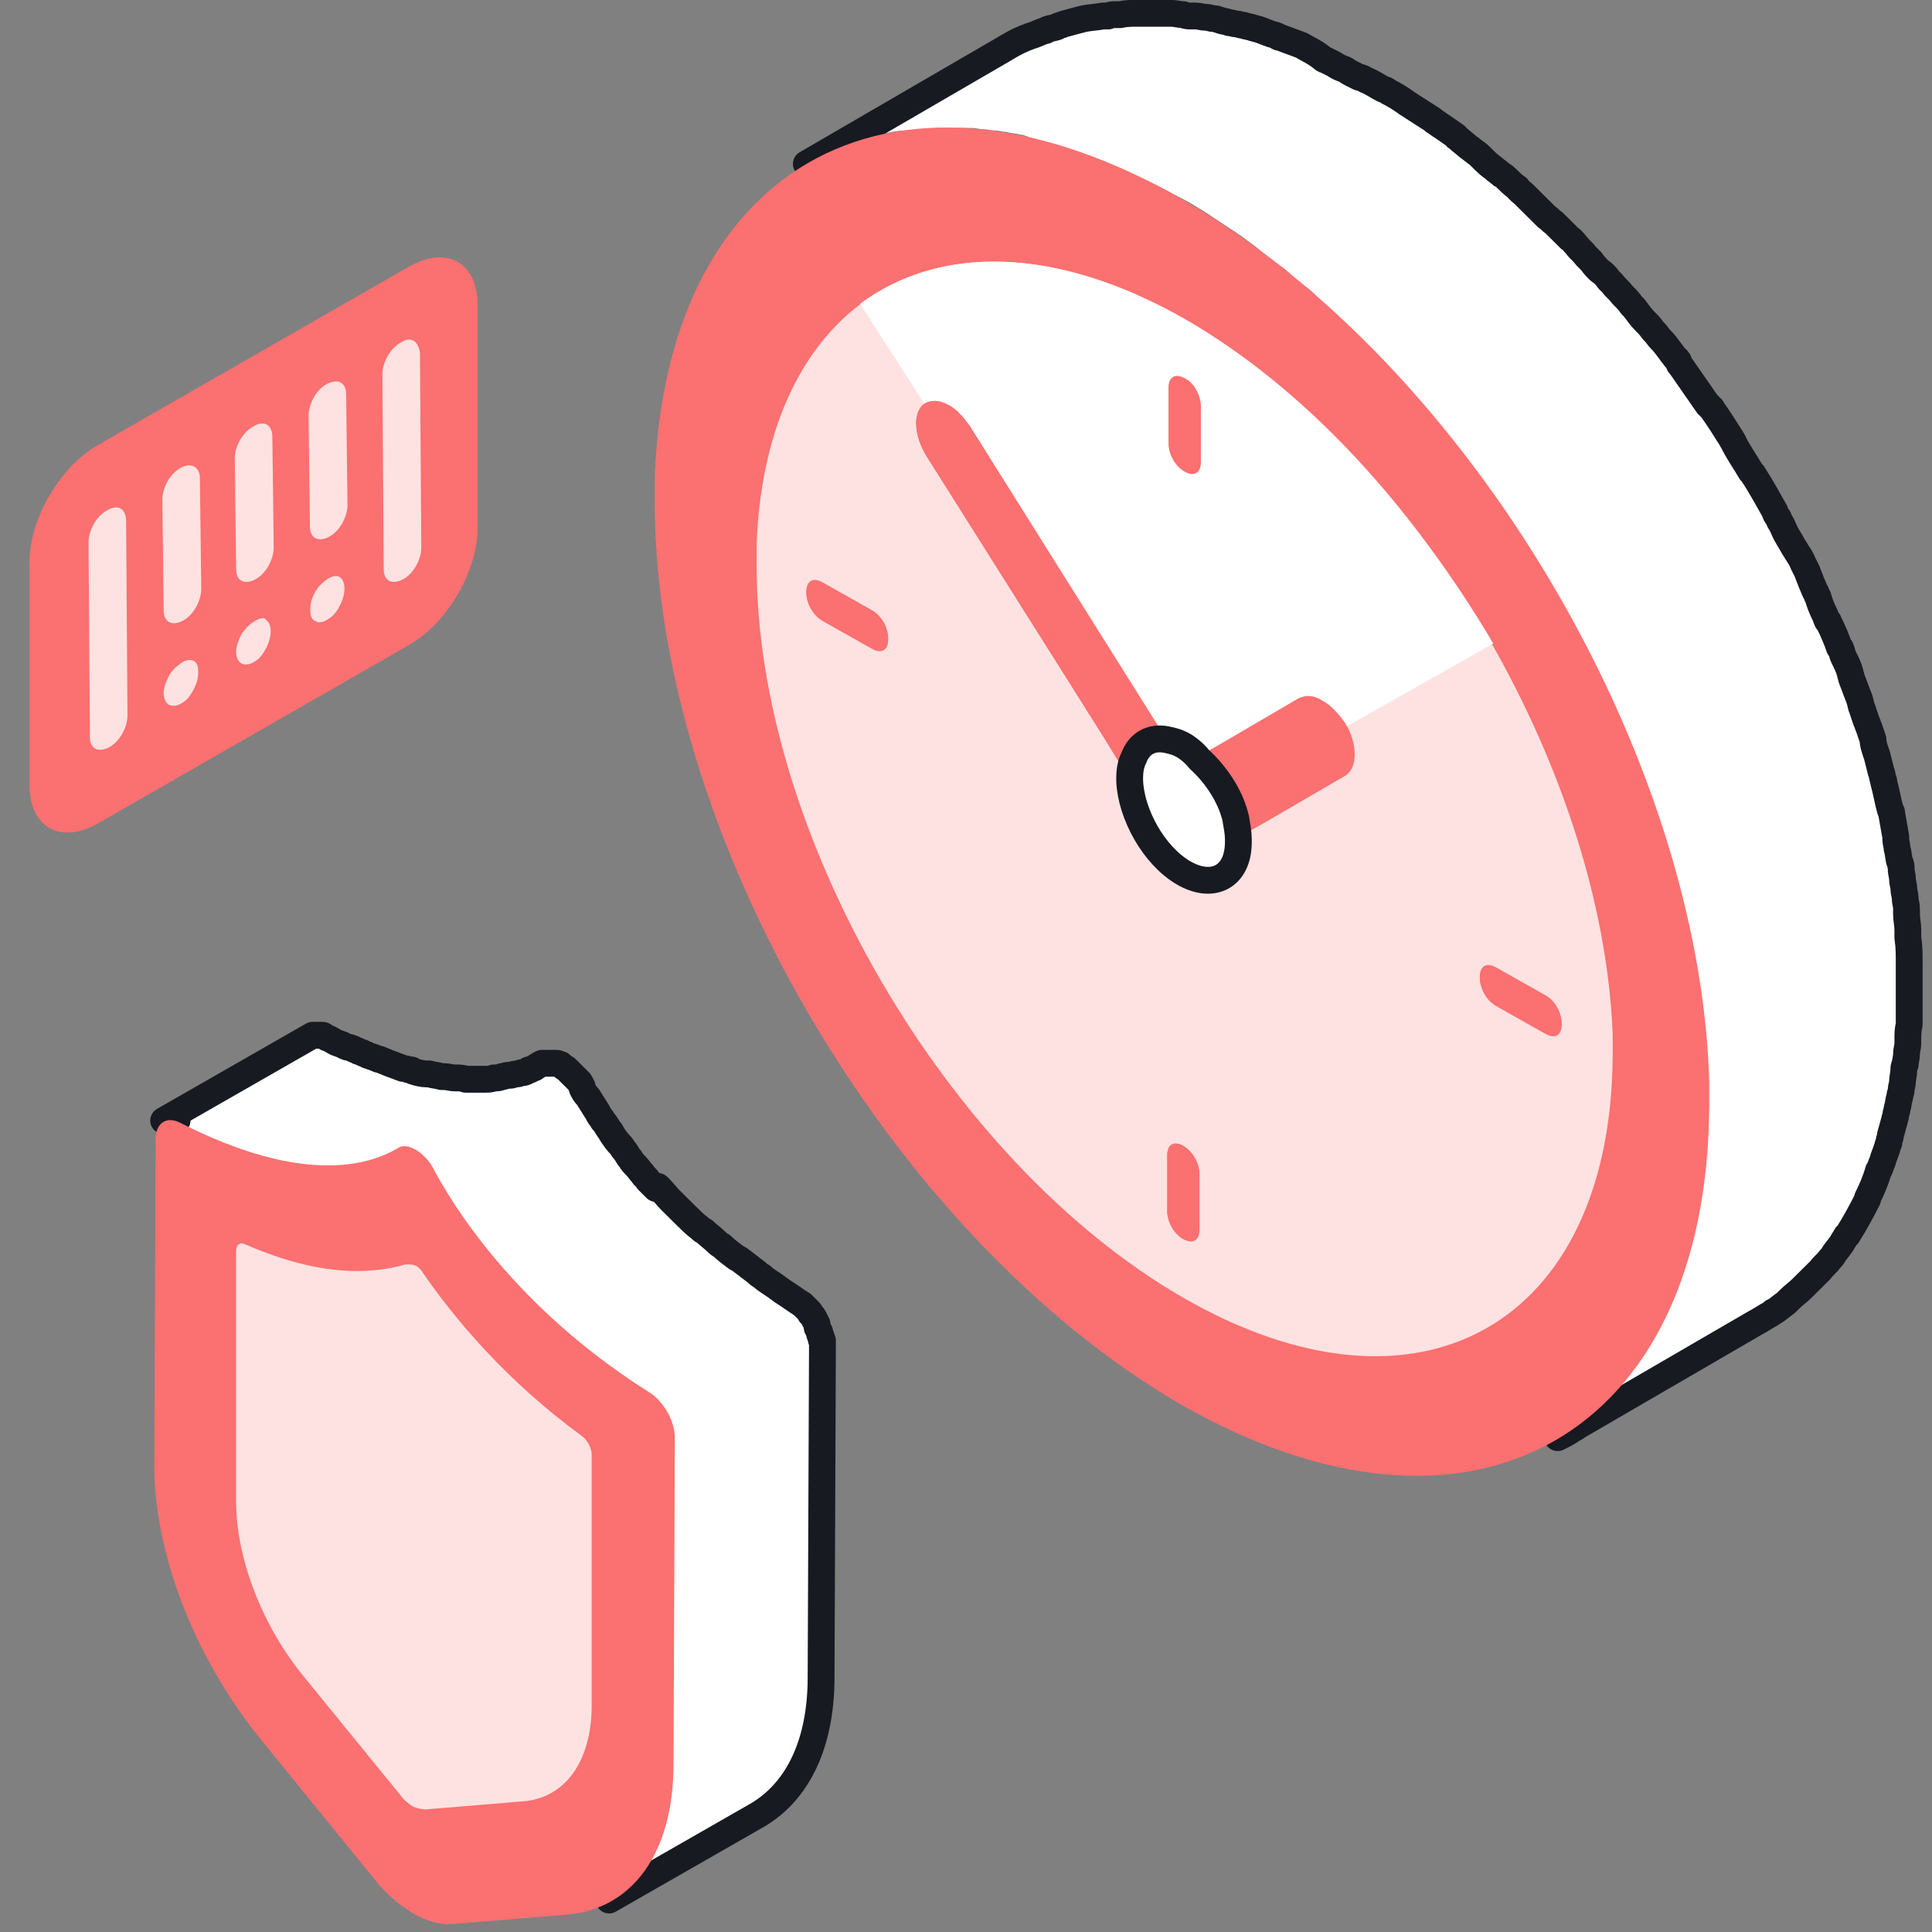 <svg width="144" height="144" viewBox="0 0 144 144" fill="none" xmlns="http://www.w3.org/2000/svg">
<rect x="0" y="0" width="144" height="144" fill="#808080" stroke="none"/>
<g clip-path="url(#clip0)">
<path d="M142.1 72.099C142.1 72 142.1 71.901 142.1 71.801C142.1 71.206 142.1 70.61 142 70.014V69.915C142 69.716 142 69.617 142 69.418C142 69.021 141.9 68.624 141.9 68.226C141.9 68.127 141.9 67.928 141.9 67.829C141.9 67.531 141.8 67.332 141.8 67.034C141.8 66.836 141.7 66.538 141.7 66.339C141.7 66.141 141.6 65.843 141.6 65.644C141.6 65.346 141.5 65.148 141.5 64.85C141.5 64.651 141.5 64.552 141.4 64.353C141.3 64.055 141.3 63.658 141.2 63.36C141.2 63.161 141.1 62.864 141.1 62.665C141.1 62.566 141.1 62.466 141.1 62.466C141 61.87 140.9 61.374 140.8 60.778C140.8 60.679 140.8 60.579 140.7 60.48C140.5 59.785 140.4 59.09 140.2 58.395V58.295C140.1 58.097 140.1 57.799 140 57.6C139.9 57.203 139.8 56.806 139.7 56.408C139.7 56.309 139.6 56.21 139.6 56.11C139.5 55.812 139.4 55.514 139.4 55.217C139.3 54.919 139.2 54.621 139.1 54.323C139 54.124 139 54.025 138.9 53.826C138.8 53.528 138.7 53.23 138.6 52.932C138.5 52.734 138.5 52.535 138.4 52.237C138.3 51.939 138.2 51.741 138.1 51.443C138 51.145 137.9 50.946 137.8 50.648C137.8 50.549 137.7 50.35 137.7 50.251C137.6 49.854 137.4 49.457 137.2 49.059C137.1 48.861 137.1 48.662 137 48.464C137 48.464 137 48.364 136.9 48.364C136.7 47.768 136.4 47.073 136.1 46.477C136.1 46.477 136.1 46.378 136 46.378C135.9 46.179 135.9 46.08 135.8 45.881C135.6 45.484 135.4 44.988 135.3 44.59C135.2 44.491 135.2 44.292 135.1 44.193C135 43.995 134.9 43.697 134.8 43.498C134.7 43.2 134.6 43.001 134.5 42.703C134.4 42.505 134.3 42.306 134.2 42.108C134.1 41.81 133.9 41.512 133.7 41.214C133.6 41.015 133.5 40.916 133.4 40.717C133.3 40.519 133.1 40.221 133 40.022C132.8 39.724 132.7 39.327 132.5 39.029C132.4 38.93 132.4 38.731 132.3 38.632C132.2 38.532 132.1 38.334 132.1 38.234C131.6 37.341 131.1 36.447 130.6 35.653C130.5 35.553 130.5 35.454 130.4 35.355L130.3 35.255C129.9 34.56 129.4 33.865 129 33.07C129 32.971 128.9 32.971 128.9 32.872C128.4 32.077 127.9 31.283 127.4 30.588C127.4 30.588 127.4 30.488 127.3 30.488C127.2 30.389 127.2 30.29 127.1 30.29C126.4 29.297 125.8 28.403 125.1 27.41C125 27.31 124.9 27.211 124.9 27.012C124.8 26.913 124.8 26.814 124.7 26.814C124.3 26.317 124 25.821 123.6 25.424C123.4 25.225 123.3 25.026 123.1 24.828L123 24.728C122.8 24.43 122.6 24.232 122.4 24.033C122.1 23.735 121.9 23.437 121.6 23.04C121.5 22.941 121.5 22.941 121.4 22.841C121.2 22.544 121 22.345 120.7 22.047C120.5 21.749 120.2 21.55 120 21.253C119.9 21.153 119.8 21.054 119.7 20.954C119.5 20.657 119.3 20.458 119 20.259C118.8 20.061 118.6 19.862 118.4 19.564C118.3 19.465 118.2 19.366 118 19.167C117.8 18.869 117.5 18.67 117.3 18.372C117.1 18.174 117 17.975 116.8 17.876C116.7 17.777 116.5 17.578 116.4 17.479C116.1 17.181 115.9 16.982 115.6 16.684C115.4 16.585 115.3 16.386 115.1 16.287C114.9 16.088 114.8 15.989 114.6 15.79C114.3 15.492 114.1 15.294 113.8 14.996C113.7 14.897 113.5 14.698 113.4 14.599C113.2 14.4 113 14.301 112.9 14.102C112.6 13.903 112.3 13.606 112.1 13.407C112 13.308 111.9 13.208 111.7 13.109C111.5 12.91 111.3 12.811 111.1 12.613C110.8 12.414 110.6 12.215 110.3 11.917C110.2 11.818 110.1 11.719 110 11.619C109.7 11.421 109.5 11.222 109.2 11.024C109 10.825 108.7 10.626 108.5 10.428C108.4 10.328 108.3 10.328 108.3 10.229C108 10.03 107.6 9.732 107.3 9.534C107.1 9.435 106.9 9.236 106.7 9.137L106.6 9.037C106 8.64 105.5 8.342 104.9 7.945C104.8 7.846 104.7 7.846 104.6 7.746C104.2 7.448 103.7 7.15 103.3 6.952C103.2 6.852 103 6.753 102.9 6.753C102.5 6.555 102.1 6.257 101.6 6.058C101.4 5.959 101.3 5.859 101.1 5.859C100.9 5.76 100.7 5.661 100.5 5.561C100.3 5.462 100.2 5.363 100 5.264C99.7 5.164 99.5 5.065 99.2 4.866C99 4.767 98.8 4.668 98.6 4.568C98.5 4.568 98.4 4.469 98.4 4.469C98 3.873 97.5 3.675 97 3.377C96.5 3.178 95.9 2.979 95.4 2.781C95.3 2.781 95.3 2.781 95.2 2.681C95 2.582 94.8 2.582 94.6 2.483C94.3 2.384 94.1 2.284 93.8 2.185C93.7 2.185 93.5 2.086 93.4 2.086C93.2 1.986 92.9 1.986 92.7 1.887C92.5 1.887 92.3 1.788 92.2 1.788C92 1.788 91.8 1.688 91.6 1.688C91.4 1.589 91.1 1.589 90.9 1.49C90.8 1.49 90.7 1.39 90.5 1.39C90.3 1.39 90.1 1.291 89.9 1.291C89.6 1.291 89.4 1.192 89.1 1.192C89 1.192 88.9 1.192 88.8 1.192C88.6 1.192 88.4 1.192 88.2 1.092C87.9 1.092 87.6 0.993 87.3 0.993C87.2 0.993 87.1 0.993 87 0.993C86.8 0.993 86.6 0.993 86.4 0.993C86.1 0.993 85.8 0.993 85.4 0.993C85.3 0.993 85.2 0.993 85.1 0.993C85 0.993 84.8 0.993 84.7 0.993C84.3 0.993 83.9 0.993 83.5 1.092C83.4 1.092 83.3 1.092 83.1 1.092C82.9 1.092 82.8 1.092 82.6 1.192C82.5 1.192 82.3 1.192 82.2 1.192C81.7 1.291 81.3 1.291 80.8 1.39C80.7 1.39 80.5 1.49 80.4 1.49C80 1.589 79.7 1.688 79.3 1.788C79.1 1.887 78.9 1.887 78.8 1.986C78.6 2.086 78.3 2.086 78.1 2.185C78 2.185 78 2.284 77.9 2.284C77.5 2.384 77.2 2.582 76.8 2.681C76.6 2.781 76.5 2.781 76.3 2.88C75.8 3.079 75.3 3.377 74.8 3.675L60.1 12.215C60.6 11.917 61.1 11.719 61.6 11.421C61.8 11.321 61.9 11.321 62.1 11.222C62.4 11.123 62.8 10.924 63.1 10.825C63.4 10.726 63.7 10.626 64 10.527C64.2 10.428 64.3 10.428 64.5 10.328C64.9 10.229 65.2 10.13 65.6 10.03C65.7 10.03 65.8 9.931 66 9.931C66.5 9.832 66.9 9.732 67.4 9.732C67.5 9.732 67.7 9.732 67.8 9.732C68.1 9.732 68.4 9.633 68.7 9.633C69.1 9.633 69.5 9.633 69.9 9.534C70.1 9.534 70.4 9.534 70.6 9.534C70.9 9.534 71.2 9.534 71.6 9.534C71.9 9.534 72.2 9.534 72.4 9.534C72.7 9.534 73 9.633 73.3 9.633C73.6 9.633 73.9 9.732 74.2 9.732C74.5 9.732 74.7 9.832 75 9.832C75.3 9.931 75.7 9.931 76 10.03C76.2 10.03 76.5 10.13 76.7 10.229C77.1 10.328 77.4 10.428 77.8 10.527C78 10.626 78.3 10.626 78.5 10.726C78.9 10.825 79.3 10.924 79.7 11.123C79.9 11.222 80.1 11.222 80.3 11.321C81.5 11.719 82.7 12.215 83.9 12.712C84.1 12.811 84.3 12.91 84.5 13.01C84.9 13.208 85.4 13.407 85.8 13.606C86 13.705 86.2 13.804 86.4 13.903C87 14.201 87.5 14.499 88.1 14.797C88.7 15.095 89.3 15.492 89.8 15.79C89.9 15.89 90 15.89 90.1 15.989C90.7 16.386 91.3 16.784 91.9 17.181C92.1 17.28 92.3 17.479 92.5 17.578C92.9 17.876 93.3 18.174 93.7 18.472C93.9 18.67 94.2 18.869 94.4 19.068C94.8 19.366 95.1 19.564 95.5 19.862C95.8 20.061 96 20.259 96.3 20.557C96.6 20.855 97 21.153 97.3 21.352C97.6 21.55 97.9 21.848 98.1 22.047C98.4 22.345 98.7 22.643 99.1 22.941C99.4 23.239 99.6 23.437 99.9 23.735C100.2 24.033 100.5 24.331 100.8 24.629C101.1 24.927 101.3 25.126 101.6 25.424C101.9 25.721 102.2 26.019 102.5 26.417C102.7 26.715 103 26.913 103.2 27.211C103.5 27.509 103.8 27.906 104.2 28.204C104.4 28.403 104.6 28.701 104.9 28.899C105.2 29.297 105.5 29.595 105.8 29.992C106 30.29 106.2 30.488 106.5 30.786C106.8 31.183 107.1 31.581 107.5 31.978C107.7 32.177 107.9 32.474 108.1 32.673C108.3 32.872 108.5 33.17 108.7 33.468C109.1 33.964 109.4 34.361 109.8 34.858C109.9 35.057 110.1 35.255 110.2 35.454C110.9 36.348 111.6 37.341 112.2 38.334C112.3 38.433 112.4 38.532 112.4 38.731C112.9 39.526 113.4 40.221 113.9 41.015C113.9 41.114 114 41.114 114 41.214C114.4 41.909 114.9 42.604 115.3 43.399C115.4 43.597 115.5 43.697 115.6 43.895C116.1 44.789 116.6 45.683 117.1 46.477C117.3 46.775 117.4 47.073 117.6 47.371C117.8 47.669 118 48.066 118.1 48.364C118.3 48.761 118.5 49.159 118.7 49.556C118.9 49.854 119 50.152 119.2 50.45C119.4 50.946 119.6 51.343 119.8 51.84C119.9 52.039 120 52.337 120.1 52.535C120.3 53.131 120.6 53.628 120.8 54.224C120.9 54.422 120.9 54.521 121 54.72C121.3 55.415 121.6 56.11 121.9 56.905C122 57.103 122 57.302 122.1 57.501C122.3 57.997 122.5 58.593 122.7 59.09C122.8 59.388 122.9 59.586 123 59.884C123.2 60.381 123.3 60.877 123.5 61.275C123.6 61.572 123.7 61.87 123.8 62.168C123.9 62.665 124.1 63.161 124.2 63.559C124.3 63.857 124.4 64.154 124.4 64.453C124.5 64.949 124.7 65.545 124.8 66.041C124.9 66.24 124.9 66.538 125 66.737C125.2 67.531 125.4 68.226 125.5 69.021C125.5 69.12 125.5 69.219 125.6 69.319C125.7 70.014 125.9 70.61 126 71.305C126 71.504 126.1 71.801 126.1 72C126.2 72.497 126.3 72.993 126.3 73.49C126.3 73.788 126.4 73.986 126.4 74.284C126.5 74.781 126.5 75.277 126.6 75.674C126.6 75.972 126.7 76.171 126.7 76.469C126.8 76.966 126.8 77.561 126.8 78.058C126.8 78.257 126.8 78.356 126.8 78.555C126.8 79.25 126.9 80.044 126.9 80.739C126.9 81.335 126.9 81.832 126.9 82.428C126.9 83.123 126.9 83.917 126.8 84.612C126.8 84.811 126.8 85.01 126.8 85.208C126.8 85.705 126.7 86.201 126.7 86.599C126.7 86.897 126.6 87.095 126.6 87.393C126.6 87.79 126.5 88.188 126.5 88.585C126.5 88.883 126.4 89.181 126.4 89.479C126.3 89.876 126.3 90.174 126.2 90.571C126.1 90.869 126.1 91.167 126 91.465C125.9 91.763 125.9 92.061 125.8 92.359C125.7 92.756 125.6 93.054 125.5 93.451C125.4 93.749 125.3 94.047 125.3 94.246C125.2 94.643 125 95.04 124.9 95.437C124.8 95.636 124.7 95.835 124.7 96.132C124.4 96.828 124.2 97.523 123.9 98.119C123.4 99.112 122.9 100.006 122.3 100.899C122.2 100.999 122.2 101.098 122.1 101.197C121.9 101.495 121.7 101.892 121.4 102.19C121.3 102.29 121.2 102.389 121.1 102.588C120.9 102.886 120.7 103.184 120.4 103.382C120.3 103.481 120.2 103.581 120.1 103.68C119.8 104.077 119.5 104.375 119.1 104.673L119 104.772C118.7 105.07 118.4 105.269 118.1 105.567C118 105.666 117.9 105.766 117.8 105.865C117.5 106.064 117.3 106.262 117 106.461C116.9 106.56 116.8 106.659 116.7 106.659C116.3 106.957 115.9 107.156 115.5 107.355L130.2 98.814C130.6 98.615 131 98.317 131.4 98.119C131.5 98.019 131.6 97.92 131.7 97.92C132 97.721 132.2 97.523 132.5 97.324C132.6 97.225 132.7 97.126 132.8 97.026C133.1 96.728 133.4 96.53 133.7 96.232L133.8 96.132C134.1 95.835 134.5 95.437 134.8 95.139C134.9 95.04 135 94.941 135.1 94.841C135.3 94.543 135.6 94.345 135.8 94.047C135.9 93.948 136 93.848 136.1 93.65C136.3 93.352 136.6 93.054 136.8 92.657C136.9 92.557 136.9 92.458 137 92.359C137 92.359 137 92.259 137.1 92.259C137.6 91.465 138.1 90.571 138.6 89.578C138.6 89.578 138.6 89.578 138.6 89.479C138.9 88.883 139.2 88.188 139.4 87.493C139.4 87.393 139.5 87.393 139.5 87.294C139.6 87.095 139.6 86.996 139.7 86.797C139.8 86.4 140 86.003 140.1 85.606C140.1 85.506 140.2 85.407 140.2 85.308C140.2 85.109 140.3 85.01 140.3 84.811C140.4 84.414 140.5 84.116 140.6 83.719C140.6 83.619 140.7 83.421 140.7 83.321C140.7 83.123 140.8 83.023 140.8 82.825C140.9 82.527 140.9 82.229 141 81.931C141 81.733 141.1 81.633 141.1 81.434C141.1 81.236 141.2 81.037 141.2 80.839C141.2 80.541 141.3 80.243 141.3 79.945C141.3 79.846 141.3 79.647 141.4 79.548C141.4 79.349 141.5 79.051 141.5 78.753C141.5 78.455 141.6 78.257 141.6 77.959C141.6 77.859 141.6 77.76 141.6 77.661C141.6 77.263 141.6 76.966 141.7 76.568C141.7 76.37 141.7 76.171 141.7 75.972V75.873C141.7 75.277 141.7 74.582 141.7 73.986V73.887C142.2 73.192 142.1 72.596 142.1 72.099Z" fill="white"/>
<path d="M119.7 104.475L119.6 104.574C119.3 104.872 119 105.07 118.7 105.368C118.6 105.468 118.5 105.567 118.4 105.666C118.1 105.865 117.9 106.064 117.6 106.262C117.5 106.361 117.4 106.461 117.3 106.461C116.9 106.759 116.5 106.957 116.1 107.156L130.8 98.615C131.2 98.417 131.6 98.119 132 97.92C132.1 97.821 132.2 97.721 132.3 97.721C132.6 97.523 132.8 97.324 133.1 97.126C133.2 97.026 133.3 96.927 133.4 96.828C133.7 96.53 134 96.331 134.3 96.033L134.4 95.934C134.7 95.636 135.1 95.239 135.4 94.941C135.5 94.841 135.6 94.742 135.7 94.643C135.9 94.345 136.2 94.146 136.4 93.848C136.5 93.749 136.6 93.65 136.7 93.451C136.9 93.153 137.2 92.855 137.4 92.458C137.5 92.359 137.5 92.259 137.6 92.16C137.6 92.16 137.6 92.061 137.7 92.061C138.2 91.266 138.7 90.373 139.2 89.379C139.2 89.379 139.2 89.379 139.2 89.28C139.5 88.684 139.8 87.989 140 87.294C140 87.195 140.1 87.195 140.1 87.095C140.2 86.897 140.2 86.797 140.3 86.599C140.4 86.201 140.6 85.804 140.7 85.407C140.7 85.308 140.8 85.208 140.8 85.109C140.8 84.91 140.9 84.811 140.9 84.612C141 84.215 141.1 83.917 141.2 83.52C141.2 83.421 141.3 83.222 141.3 83.123C141.3 82.924 141.4 82.825 141.4 82.626C141.5 82.328 141.5 82.03 141.6 81.733C141.6 81.534 141.7 81.434 141.7 81.236C141.7 81.037 141.8 80.839 141.8 80.64C141.8 80.342 141.9 80.044 141.9 79.746C141.9 79.647 141.9 79.448 142 79.349C142 79.15 142.1 78.853 142.1 78.555C142.1 78.257 142.2 78.058 142.2 77.76C142.2 77.661 142.2 77.561 142.2 77.462C142.2 77.065 142.2 76.767 142.3 76.37C142.3 76.171 142.3 75.972 142.3 75.774V75.674C142.3 75.079 142.3 74.383 142.3 73.788V73.688C142.3 73.192 142.3 72.596 142.3 72C142.3 71.901 142.3 71.801 142.3 71.702C142.3 71.106 142.3 70.51 142.2 69.915V69.815C142.2 69.617 142.2 69.517 142.2 69.319C142.2 68.921 142.1 68.524 142.1 68.127C142.1 68.028 142.1 67.829 142.1 67.73C142.1 67.432 142 67.233 142 66.935C142 66.737 141.9 66.439 141.9 66.24C141.9 66.041 141.8 65.743 141.8 65.545C141.8 65.247 141.7 65.048 141.7 64.75C141.7 64.552 141.7 64.453 141.6 64.254C141.5 63.956 141.5 63.559 141.4 63.261C141.4 63.062 141.3 62.764 141.3 62.566C141.3 62.466 141.3 62.367 141.3 62.367C141.2 61.771 141.1 61.275 141 60.679C141 60.579 141 60.48 140.9 60.381C140.7 59.686 140.6 58.99 140.4 58.295V58.196C140.3 57.997 140.3 57.699 140.2 57.501C140.1 57.103 140 56.706 139.9 56.309C139.9 56.21 139.8 56.11 139.8 56.011C139.7 55.713 139.6 55.415 139.6 55.117C139.5 54.819 139.4 54.521 139.3 54.224C139.2 54.025 139.2 53.926 139.1 53.727C139 53.429 138.9 53.131 138.8 52.833C138.7 52.635 138.7 52.436 138.6 52.138C138.5 51.84 138.4 51.641 138.3 51.343C138.2 51.046 138.1 50.847 138 50.549C138 50.45 137.9 50.251 137.9 50.152C137.8 49.755 137.6 49.357 137.4 48.96C137.3 48.761 137.3 48.563 137.2 48.364C137.2 48.364 137.2 48.265 137.1 48.265C136.9 47.669 136.6 46.974 136.3 46.378C136.3 46.378 136.3 46.279 136.2 46.279C136.1 46.08 136.1 45.981 136 45.782C135.8 45.385 135.6 44.888 135.5 44.491C135.4 44.392 135.4 44.193 135.3 44.094C135.2 43.895 135.1 43.597 135 43.399C134.9 43.101 134.8 42.902 134.7 42.604C134.6 42.406 134.5 42.207 134.4 42.008C134.3 41.71 134.1 41.413 133.9 41.114C133.8 40.916 133.7 40.817 133.6 40.618C133.5 40.419 133.3 40.121 133.2 39.923C133 39.625 132.9 39.228 132.7 38.93C132.6 38.83 132.6 38.632 132.5 38.532C132.4 38.433 132.3 38.234 132.3 38.135C131.8 37.241 131.3 36.348 130.8 35.553C130.7 35.454 130.7 35.355 130.6 35.255L130.5 35.156C130.1 34.461 129.6 33.766 129.2 32.971C129.2 32.872 129.1 32.872 129.1 32.773C128.6 31.978 128.1 31.183 127.6 30.488C127.6 30.488 127.6 30.389 127.5 30.389C127.4 30.29 127.4 30.19 127.3 30.19C126.6 29.197 126 28.303 125.3 27.31C125.2 27.211 125.1 27.112 125.1 26.913C125 26.814 125 26.715 124.9 26.715C124.5 26.218 124.2 25.721 123.8 25.324C123.6 25.126 123.5 24.927 123.3 24.728L123.2 24.629C123 24.331 122.8 24.133 122.6 23.934C122.3 23.636 122.1 23.338 121.8 22.941C121.7 22.841 121.7 22.841 121.6 22.742C121.4 22.444 121.2 22.246 120.9 21.948C120.7 21.65 120.4 21.451 120.2 21.153C120.1 21.054 120 20.954 119.9 20.855C119.7 20.557 119.5 20.359 119.2 20.16C119 19.961 118.8 19.763 118.6 19.465C118.5 19.366 118.4 19.266 118.2 19.068C118 18.77 117.7 18.571 117.5 18.273C117.3 18.075 117.2 17.876 117 17.777C116.9 17.677 116.7 17.479 116.6 17.379C116.3 17.081 116.1 16.883 115.8 16.585C115.6 16.486 115.5 16.287 115.3 16.188C115.1 15.989 115 15.89 114.8 15.691C114.5 15.393 114.3 15.194 114 14.897C113.9 14.797 113.7 14.599 113.6 14.499C113.4 14.301 113.2 14.201 113.1 14.003C112.8 13.804 112.5 13.506 112.3 13.308C112.2 13.208 112.1 13.109 111.9 13.01C111.7 12.811 111.5 12.712 111.3 12.513C111 12.315 110.8 12.116 110.5 11.818C110.4 11.719 110.3 11.619 110.2 11.52C109.9 11.321 109.7 11.123 109.4 10.924C109.2 10.726 108.9 10.527 108.7 10.328C108.6 10.229 108.5 10.229 108.5 10.13C108.2 9.931 107.8 9.633 107.5 9.435C107.3 9.335 107.1 9.137 106.9 9.037L106.8 8.938C106.2 8.541 105.7 8.243 105.1 7.846C105 7.746 104.9 7.746 104.8 7.647C104.4 7.349 103.9 7.051 103.5 6.852C103.4 6.753 103.2 6.654 103.1 6.654C102.7 6.455 102.3 6.157 101.8 5.959C101.6 5.859 101.5 5.76 101.3 5.76C101.1 5.661 100.9 5.561 100.7 5.462C100.5 5.363 100.4 5.264 100.2 5.164C99.9 5.065 99.7 4.966 99.4 4.767C99.2 4.668 99 4.568 98.8 4.469C98.7 4.469 98.6 4.37 98.6 4.37C98 3.873 97.5 3.675 97 3.377C96.5 3.178 95.9 2.979 95.4 2.781C95.3 2.781 95.3 2.781 95.2 2.681C95 2.582 94.8 2.582 94.6 2.483C94.3 2.384 94.1 2.284 93.8 2.185C93.7 2.185 93.5 2.086 93.4 2.086C93.2 1.986 92.9 1.986 92.7 1.887C92.5 1.887 92.3 1.788 92.2 1.788C92 1.788 91.8 1.688 91.6 1.688C91.4 1.589 91.1 1.589 90.9 1.49C90.8 1.49 90.7 1.39 90.5 1.39C90.3 1.39 90.1 1.291 89.9 1.291C89.6 1.291 89.4 1.192 89.1 1.192C89 1.192 88.9 1.192 88.8 1.192C88.6 1.192 88.4 1.192 88.2 1.092C87.9 1.092 87.6 0.993 87.3 0.993C87.2 0.993 87.1 0.993 87 0.993C86.8 0.993 86.6 0.993 86.4 0.993C86.1 0.993 85.8 0.993 85.4 0.993C85.3 0.993 85.2 0.993 85.1 0.993C85 0.993 84.8 0.993 84.7 0.993C84.3 0.993 83.9 0.993 83.5 1.092C83.4 1.092 83.3 1.092 83.1 1.092C82.9 1.092 82.8 1.092 82.6 1.192C82.5 1.192 82.3 1.192 82.2 1.192C81.7 1.291 81.3 1.291 80.8 1.39C80.7 1.39 80.5 1.49 80.4 1.49C80 1.589 79.7 1.688 79.3 1.788C79.1 1.887 78.9 1.887 78.8 1.986C78.6 2.086 78.3 2.086 78.1 2.185C78 2.185 78 2.284 77.9 2.284C77.5 2.384 77.2 2.582 76.8 2.681C76.6 2.781 76.5 2.781 76.3 2.88C75.8 3.079 75.3 3.377 74.8 3.675L60.1 12.215" stroke="#171A21" stroke-width="2" stroke-miterlimit="10" stroke-linecap="round" stroke-linejoin="round"/>
<path d="M88.199 14.897C109.399 27.112 126.699 56.21 127.399 80.64C127.399 81.236 127.399 81.733 127.399 82.328C127.299 107.057 109.699 117.087 87.999 104.673C66.299 92.061 48.699 61.97 48.799 37.142C48.799 36.646 48.799 36.05 48.799 35.553C49.699 11.917 66.999 2.681 88.199 14.897Z" fill="#FB7070"/>
<path d="M88.199 92.359C87.499 91.962 86.999 91.068 86.999 90.273V86.102C86.999 85.308 87.499 85.01 88.199 85.407C88.899 85.804 89.399 86.698 89.399 87.493V91.664C89.399 92.359 88.799 92.657 88.199 92.359ZM61.299 46.179C60.599 45.782 60.099 44.888 60.099 44.094C60.099 43.299 60.599 43.002 61.299 43.399L64.999 45.484C65.699 45.882 66.199 46.775 66.199 47.57C66.199 48.364 65.699 48.662 64.999 48.265L61.299 46.179ZM111.499 74.88C110.799 74.483 110.299 73.589 110.299 72.795C110.299 72 110.799 71.702 111.499 72.099L115.199 74.185C115.899 74.582 116.399 75.476 116.399 76.27C116.399 77.065 115.899 77.363 115.199 76.966L111.499 74.88ZM84.199 58.097L81.999 54.522L69.099 34.063C68.099 32.475 67.999 30.786 68.899 30.091C69.399 29.793 69.999 29.793 70.699 30.19C71.299 30.488 71.799 31.084 72.299 31.779L84.899 51.939L86.899 55.117C87.299 55.217 87.799 55.316 88.299 55.614C88.699 55.812 88.999 56.11 89.399 56.408L91.299 55.316L96.899 52.039C97.399 51.741 97.999 51.84 98.599 52.237C99.199 52.535 99.799 53.23 100.299 53.926C101.199 55.515 101.199 57.203 100.299 57.799L94.499 61.175L92.399 62.367C92.399 62.466 92.399 62.466 92.399 62.566C92.399 65.148 90.599 66.141 88.299 64.85C85.999 63.658 84.299 60.579 84.199 58.097ZM88.299 35.057C87.599 34.659 87.099 33.766 87.099 32.971V28.8C87.099 28.006 87.599 27.708 88.299 28.105C88.999 28.502 89.499 29.396 89.499 30.19V34.361C89.499 35.156 88.999 35.454 88.299 35.057ZM88.399 23.835C71.199 14.003 57.199 21.451 56.399 40.419V40.519C56.399 41.015 56.399 41.512 56.399 42.008C56.299 62.069 70.599 86.599 88.199 96.728C105.799 106.858 120.099 98.715 120.199 78.654C120.199 78.157 120.199 77.661 120.199 77.164V77.065C119.399 57.103 105.499 33.666 88.399 23.835Z" fill="#FEE2E2"/>
<path d="M88.4 23.834C78.7 18.273 70 18.273 64.1 22.643L68.9 30.091C69.4 29.793 70 29.793 70.7 30.19C71.3 30.488 71.8 31.084 72.3 31.779L84.9 51.939L86.9 55.117C87.3 55.217 87.8 55.316 88.3 55.614C88.7 55.812 89 56.11 89.4 56.408L91.3 55.316L96.9 52.039C97.4 51.741 98 51.84 98.6 52.237C99.2 52.535 99.8 53.23 100.3 53.926C100.3 54.025 100.4 54.124 100.4 54.124L111.3 47.967C105.4 37.937 97.3 28.999 88.4 23.834ZM89.5 34.461C89.5 35.255 89 35.553 88.3 35.156C87.6 34.759 87.1 33.865 87.1 33.07V28.899C87.1 28.105 87.6 27.807 88.3 28.204C89 28.601 89.5 29.495 89.5 30.29V34.461Z" fill="white"/>
<path d="M70.7 30.191C70 29.793 69.4 29.793 68.9 30.091C68 30.687 68.1 32.475 69.1 34.064L82 54.522L84.2 58.097C84.2 57.997 84.2 57.997 84.2 57.898C84.2 57.302 84.3 56.806 84.5 56.408C84.9 55.415 85.8 54.919 86.9 55.018L84.9 51.84L72.3 31.779C71.8 31.084 71.3 30.488 70.7 30.191Z" fill="#FB7070"/>
<path d="M98.499 52.237C97.899 51.84 97.299 51.84 96.799 52.039L91.199 55.316L89.299 56.408C90.599 57.501 91.599 59.189 91.999 60.778C92.099 61.275 92.199 61.87 92.199 62.367L94.299 61.175L100.099 57.799C100.999 57.302 100.999 55.514 100.099 53.926C99.699 53.131 99.099 52.535 98.499 52.237Z" fill="#FB7070"/>
<path d="M88.299 55.614C87.799 55.316 87.399 55.217 86.899 55.117C85.799 54.919 84.899 55.415 84.499 56.508C84.299 56.905 84.199 57.401 84.199 57.997C84.199 58.097 84.199 58.097 84.199 58.196C84.299 60.679 85.999 63.757 88.199 65.048C90.399 66.339 92.299 65.346 92.299 62.764C92.299 62.665 92.299 62.665 92.299 62.566C92.299 62.069 92.199 61.572 92.099 60.977C91.699 59.288 90.599 57.699 89.399 56.607C88.999 56.11 88.599 55.812 88.299 55.614Z" fill="white" stroke="#171A21" stroke-width="2" stroke-miterlimit="10" stroke-linecap="round" stroke-linejoin="round"/>
<path d="M88.2 85.407C87.5 85.01 87 85.308 87 86.102V90.273C87 91.068 87.5 91.962 88.2 92.359C88.9 92.756 89.4 92.458 89.4 91.664V87.493C89.4 86.698 88.8 85.804 88.2 85.407ZM65 45.584L61.3 43.498C60.6 43.101 60.1 43.399 60.1 44.193C60.1 44.988 60.6 45.882 61.3 46.279L65 48.364C65.7 48.761 66.2 48.464 66.2 47.669C66.2 46.875 65.7 45.981 65 45.584ZM115.2 74.284L111.5 72.199C110.8 71.802 110.3 72.099 110.3 72.894C110.3 73.688 110.8 74.582 111.5 74.979L115.2 77.065C115.9 77.462 116.4 77.164 116.4 76.37C116.4 75.575 115.8 74.681 115.2 74.284ZM88.3 28.204C87.6 27.807 87.1 28.105 87.1 28.899V33.07C87.1 33.865 87.6 34.759 88.3 35.156C89 35.553 89.5 35.255 89.5 34.461V30.29C89.5 29.495 89 28.502 88.3 28.204Z" fill="#FB7070"/>
<path d="M13.199 83.52C13.199 83.52 13.099 83.52 13.199 83.52C12.999 83.52 12.899 83.421 12.799 83.421C12.699 83.421 12.599 83.421 12.499 83.421C12.399 83.421 12.299 83.52 12.199 83.52L23.299 77.164H23.399H23.499H23.599H23.699H23.799C23.899 77.164 23.899 77.164 23.999 77.164C24.099 77.164 24.099 77.164 24.199 77.263C24.299 77.263 24.299 77.363 24.399 77.363C24.699 77.462 24.899 77.661 25.199 77.76C25.299 77.76 25.399 77.859 25.499 77.859C25.699 77.959 25.799 78.058 25.999 78.058C26.099 78.058 26.199 78.157 26.299 78.157C26.399 78.257 26.599 78.257 26.699 78.356C26.799 78.356 26.899 78.455 26.999 78.455C27.099 78.555 27.299 78.555 27.399 78.654C27.699 78.753 27.999 78.853 28.199 78.952H28.299C28.499 79.051 28.799 79.15 28.999 79.25C29.099 79.25 29.199 79.349 29.299 79.349C29.499 79.448 29.599 79.448 29.799 79.548C29.899 79.548 29.999 79.647 30.099 79.647C30.299 79.647 30.399 79.746 30.599 79.746C30.699 79.746 30.699 79.746 30.799 79.846C31.099 79.945 31.499 80.044 31.799 80.044C31.899 80.044 31.899 80.044 31.999 80.044C32.299 80.144 32.599 80.144 32.899 80.243C32.999 80.243 32.999 80.243 33.099 80.243C33.399 80.243 33.599 80.342 33.899 80.342H33.999C34.199 80.342 34.499 80.342 34.699 80.441H34.799C34.999 80.441 35.199 80.441 35.399 80.441H35.499C35.699 80.441 35.899 80.441 36.099 80.441C36.099 80.441 36.099 80.441 36.199 80.441C36.399 80.441 36.599 80.441 36.799 80.342H36.899C37.099 80.342 37.199 80.342 37.399 80.243C37.599 80.243 37.699 80.144 37.899 80.144H37.999C38.199 80.144 38.299 80.044 38.499 80.044C38.699 80.044 38.799 79.945 38.899 79.945H38.999C39.099 79.945 39.299 79.846 39.399 79.746C39.399 79.746 39.399 79.746 39.499 79.746C39.599 79.647 39.799 79.647 39.899 79.548C39.999 79.448 40.099 79.448 40.199 79.349L40.399 79.25H40.499H40.599H40.699H40.799H40.899C40.899 79.25 40.899 79.25 40.999 79.25C41.099 79.25 41.099 79.25 41.199 79.25H41.299C41.299 79.25 41.299 79.25 41.399 79.25C41.399 79.25 41.399 79.25 41.499 79.25C41.599 79.25 41.699 79.349 41.799 79.349C41.899 79.448 41.999 79.548 42.199 79.647L42.299 79.746C42.399 79.846 42.399 79.846 42.499 79.945C42.499 79.945 42.499 79.945 42.599 80.044C42.599 80.044 42.599 80.044 42.699 80.144L42.799 80.243C42.899 80.342 42.899 80.342 42.999 80.441C42.999 80.441 42.999 80.441 43.099 80.541C43.099 80.541 43.099 80.541 43.199 80.64C43.199 80.739 43.299 80.739 43.299 80.839C43.299 80.938 43.399 80.938 43.399 81.037C43.399 81.037 43.399 81.037 43.399 81.137C43.499 81.335 43.599 81.534 43.799 81.733C43.899 81.832 43.899 81.931 43.999 82.03C44.099 82.229 44.199 82.328 44.299 82.527C44.399 82.626 44.399 82.726 44.499 82.825C44.599 83.023 44.699 83.222 44.799 83.321C44.899 83.421 44.899 83.52 44.999 83.619C45.199 83.818 45.299 84.116 45.499 84.314C45.499 84.414 45.599 84.414 45.599 84.513C45.799 84.811 45.999 85.109 46.299 85.407C46.399 85.506 46.399 85.606 46.499 85.705C46.699 85.903 46.799 86.201 46.999 86.4C47.099 86.599 47.199 86.698 47.399 86.897C47.599 87.095 47.699 87.294 47.899 87.493C47.999 87.691 48.199 87.79 48.299 87.989C48.499 88.188 48.699 88.386 48.899 88.585C48.999 88.386 48.999 88.386 49.099 88.486C49.399 88.784 49.699 89.181 49.999 89.479L50.099 89.578C50.399 89.876 50.699 90.174 50.999 90.472L51.099 90.571C51.399 90.869 51.799 91.266 52.199 91.564C52.299 91.663 52.399 91.763 52.499 91.763C52.799 92.061 53.099 92.259 53.399 92.557C53.499 92.657 53.599 92.756 53.799 92.855C54.099 93.153 54.499 93.451 54.899 93.749C54.999 93.749 54.999 93.848 55.099 93.848C55.499 94.146 55.999 94.543 56.399 94.841C56.499 94.941 56.599 95.04 56.799 95.139C57.099 95.437 57.499 95.636 57.899 95.934C57.999 96.033 58.199 96.132 58.299 96.232C58.799 96.53 59.299 96.927 59.799 97.225C59.899 97.324 59.999 97.424 60.099 97.523L60.199 97.622L60.299 97.721C60.399 97.821 60.399 97.821 60.399 97.92C60.499 98.019 60.499 98.019 60.599 98.119C60.599 98.218 60.699 98.218 60.699 98.317C60.699 98.417 60.799 98.417 60.799 98.516C60.799 98.615 60.899 98.615 60.899 98.715V98.814C60.899 98.814 60.899 98.814 60.899 98.913C60.899 99.013 60.999 99.013 60.999 99.112C60.999 99.211 61.099 99.211 61.099 99.31V99.41C61.099 99.509 61.099 99.509 61.199 99.608V99.708C61.199 99.807 61.199 99.906 61.299 99.906C61.299 100.006 61.299 100.006 61.299 100.105C61.299 100.105 61.299 100.105 61.299 100.204C61.299 100.204 61.299 100.204 61.299 100.303C61.299 100.403 61.299 100.601 61.299 100.701L61.199 125.032C61.199 129.898 59.499 133.473 56.499 135.261L45.399 141.617" fill="white"/>
<path d="M13.199 83.52C13.199 83.52 13.099 83.52 13.199 83.52C12.999 83.52 12.899 83.421 12.799 83.421C12.699 83.421 12.599 83.421 12.499 83.421C12.399 83.421 12.299 83.52 12.199 83.52L23.299 77.164H23.399H23.499H23.599H23.699H23.799C23.899 77.164 23.899 77.164 23.999 77.164C24.099 77.164 24.099 77.164 24.199 77.263C24.299 77.263 24.299 77.363 24.399 77.363C24.699 77.462 24.899 77.661 25.199 77.76C25.299 77.76 25.399 77.859 25.499 77.859C25.699 77.959 25.799 78.058 25.999 78.058C26.099 78.058 26.199 78.157 26.299 78.157C26.399 78.257 26.599 78.257 26.699 78.356C26.799 78.356 26.899 78.455 26.999 78.455C27.099 78.555 27.299 78.555 27.399 78.654C27.699 78.753 27.999 78.853 28.199 78.952H28.299C28.499 79.051 28.799 79.15 28.999 79.25C29.099 79.25 29.199 79.349 29.299 79.349C29.499 79.448 29.599 79.448 29.799 79.548C29.899 79.548 29.999 79.647 30.099 79.647C30.299 79.647 30.399 79.746 30.599 79.746C30.699 79.746 30.699 79.746 30.799 79.846C31.099 79.945 31.499 80.044 31.799 80.044C31.899 80.044 31.899 80.044 31.999 80.044C32.299 80.144 32.599 80.144 32.899 80.243C32.999 80.243 32.999 80.243 33.099 80.243C33.399 80.243 33.599 80.342 33.899 80.342H33.999C34.199 80.342 34.499 80.342 34.699 80.441H34.799C34.999 80.441 35.199 80.441 35.399 80.441H35.499C35.699 80.441 35.899 80.441 36.099 80.441C36.099 80.441 36.099 80.441 36.199 80.441C36.399 80.441 36.599 80.441 36.799 80.342H36.899C37.099 80.342 37.199 80.342 37.399 80.243C37.599 80.243 37.699 80.144 37.899 80.144H37.999C38.199 80.144 38.299 80.044 38.499 80.044C38.699 80.044 38.799 79.945 38.899 79.945H38.999C39.099 79.945 39.299 79.846 39.399 79.746C39.399 79.746 39.399 79.746 39.499 79.746C39.599 79.647 39.799 79.647 39.899 79.548C39.999 79.448 40.099 79.448 40.199 79.349L40.399 79.25H40.499H40.599H40.699H40.799H40.899C40.899 79.25 40.899 79.25 40.999 79.25C41.099 79.25 41.099 79.25 41.199 79.25H41.299C41.299 79.25 41.299 79.25 41.399 79.25C41.399 79.25 41.399 79.25 41.499 79.25C41.599 79.25 41.699 79.349 41.799 79.349C41.899 79.448 41.999 79.548 42.199 79.647L42.299 79.746C42.399 79.846 42.399 79.846 42.499 79.945C42.499 79.945 42.499 79.945 42.599 80.044C42.599 80.044 42.599 80.044 42.699 80.144L42.799 80.243C42.899 80.342 42.899 80.342 42.999 80.441C42.999 80.441 42.999 80.441 43.099 80.541C43.099 80.541 43.099 80.541 43.199 80.64C43.199 80.739 43.299 80.739 43.299 80.839C43.299 80.938 43.399 80.938 43.399 81.037C43.399 81.037 43.399 81.037 43.399 81.137C43.499 81.335 43.599 81.534 43.799 81.733C43.899 81.832 43.899 81.931 43.999 82.03C44.099 82.229 44.199 82.328 44.299 82.527C44.399 82.626 44.399 82.726 44.499 82.825C44.599 83.023 44.699 83.222 44.799 83.321C44.899 83.421 44.899 83.52 44.999 83.619C45.199 83.818 45.299 84.116 45.499 84.314C45.499 84.414 45.599 84.414 45.599 84.513C45.799 84.811 45.999 85.109 46.299 85.407C46.399 85.506 46.399 85.606 46.499 85.705C46.699 85.903 46.799 86.201 46.999 86.4C47.099 86.599 47.199 86.698 47.399 86.897C47.599 87.095 47.699 87.294 47.899 87.493C47.999 87.691 48.199 87.79 48.299 87.989C48.499 88.188 48.699 88.386 48.899 88.585C48.999 88.386 48.999 88.386 49.099 88.486C49.399 88.784 49.699 89.181 49.999 89.479L50.099 89.578C50.399 89.876 50.699 90.174 50.999 90.472L51.099 90.571C51.399 90.869 51.799 91.266 52.199 91.564C52.299 91.663 52.399 91.763 52.499 91.763C52.799 92.061 53.099 92.259 53.399 92.557C53.499 92.657 53.599 92.756 53.799 92.855C54.099 93.153 54.499 93.451 54.899 93.749C54.999 93.749 54.999 93.848 55.099 93.848C55.499 94.146 55.999 94.543 56.399 94.841C56.499 94.941 56.599 95.04 56.799 95.139C57.099 95.437 57.499 95.636 57.899 95.934C57.999 96.033 58.199 96.132 58.299 96.232C58.799 96.53 59.299 96.927 59.799 97.225C59.899 97.324 59.999 97.424 60.099 97.523L60.199 97.622L60.299 97.721C60.399 97.821 60.399 97.821 60.399 97.92C60.499 98.019 60.499 98.019 60.599 98.119C60.599 98.218 60.699 98.218 60.699 98.317C60.699 98.417 60.799 98.417 60.799 98.516C60.799 98.615 60.899 98.615 60.899 98.715V98.814C60.899 98.814 60.899 98.814 60.899 98.913C60.899 99.013 60.999 99.013 60.999 99.112C60.999 99.211 61.099 99.211 61.099 99.31V99.41C61.099 99.509 61.099 99.509 61.199 99.608V99.708C61.199 99.807 61.199 99.906 61.299 99.906C61.299 100.006 61.299 100.006 61.299 100.105C61.299 100.105 61.299 100.105 61.299 100.204C61.299 100.204 61.299 100.204 61.299 100.303C61.299 100.403 61.299 100.601 61.299 100.701L61.199 125.032C61.199 129.898 59.499 133.473 56.499 135.261L45.399 141.617" stroke="#171A21" stroke-width="2" stroke-miterlimit="10" stroke-linecap="round" stroke-linejoin="round"/>
<path d="M31 85.705C30.5 85.407 30 85.308 29.6 85.606C27.4 86.897 22.5 88.287 13.5 83.719C12.4 83.123 11.6 83.719 11.6 84.91L11.5 109.241C11.5 115.796 14.5 123.542 19.4 129.6L27.8 139.928C28.7 141.12 29.8 142.014 30.8 142.61C31.8 143.206 32.9 143.503 33.8 143.404L42.2 142.709C47.2 142.312 50.2 138.041 50.2 131.487L50.3 107.156C50.3 105.964 49.5 104.474 48.4 103.779C39.4 98.119 34.5 91.167 32.4 87.294C32.1 86.599 31.5 86.003 31 85.705Z" fill="#FB7070"/>
<path d="M31 94.345C31.2 94.444 31.4 94.643 31.5 94.841C33.9 98.317 37.7 102.886 43.4 107.057C43.8 107.355 44.1 107.95 44.1 108.447V127.117C44.1 131.288 42.1 134.069 38.9 134.268L31.7 134.864C31.4 134.864 31.1 134.764 30.8 134.665C30.5 134.466 30.2 134.268 29.9 133.87L22.7 125.032C19.5 121.159 17.6 116.094 17.6 111.923V93.252C17.6 92.756 17.9 92.557 18.3 92.756C24 95.239 27.8 94.941 30.2 94.246C30.6 94.246 30.8 94.246 31 94.345Z" fill="#FEE2E2"/>
<path d="M30.499 19.862L7.299 33.17C4.499 34.759 2.199 38.632 2.199 41.909V58.494C2.199 61.672 4.499 62.963 7.299 61.374L30.499 48.066C33.299 46.477 35.599 42.604 35.599 39.327V22.742C35.599 19.564 33.299 18.273 30.499 19.862Z" fill="#FB7070"/>
<path d="M24.4 28.602C23.6 28.999 23 30.091 23 30.985L23.1 39.228C23.1 40.121 23.7 40.419 24.5 40.022C25.3 39.625 25.9 38.532 25.9 37.639L25.8 29.396C25.8 28.502 25.2 28.204 24.4 28.602ZM18.9 31.779C18.1 32.177 17.5 33.269 17.5 34.163L17.6 42.406C17.6 43.299 18.2 43.597 19 43.2C19.8 42.803 20.4 41.71 20.4 40.817L20.3 32.574C20.3 31.68 19.7 31.283 18.9 31.779ZM13.5 34.858C12.7 35.255 12.1 36.348 12.1 37.242L12.2 45.484C12.2 46.378 12.8 46.676 13.6 46.279C14.4 45.882 15 44.789 15 43.895L14.9 35.653C14.9 34.759 14.2 34.461 13.5 34.858ZM8 38.036C7.2 38.433 6.6 39.526 6.6 40.419L6.7 54.919C6.7 55.812 7.3 56.11 8.1 55.713C8.9 55.316 9.5 54.224 9.5 53.33L9.4 38.83C9.4 37.937 8.8 37.539 8 38.036ZM24.5 43.101C24.2 43.299 23.8 43.597 23.5 44.094C23.4 44.292 23.3 44.491 23.2 44.789C23.1 45.286 23.1 45.683 23.2 45.981C23.3 46.179 23.4 46.279 23.5 46.279C23.7 46.477 24.1 46.378 24.4 46.179C24.8 45.981 25.1 45.584 25.3 45.186C25.8 44.292 25.8 43.299 25.3 43.002C25.2 42.902 24.8 42.902 24.5 43.101ZM19 46.279C18.7 46.477 18.3 46.775 18 47.272C17.8 47.669 17.6 48.166 17.6 48.563C17.6 49.457 18.2 49.755 18.9 49.357C19.3 49.159 19.6 48.761 19.8 48.364C20.3 47.47 20.3 46.477 19.8 46.179C19.7 45.981 19.4 46.08 19 46.279ZM13.6 49.357C13.3 49.556 12.9 49.854 12.6 50.35C12.4 50.748 12.2 51.244 12.2 51.642C12.2 52.535 12.8 52.833 13.5 52.436C13.9 52.237 14.2 51.84 14.4 51.443C14.5 51.244 14.6 51.046 14.7 50.748C14.8 50.251 14.8 49.854 14.7 49.556C14.6 49.357 14.5 49.258 14.4 49.258C14.3 49.159 13.9 49.159 13.6 49.357ZM29.9 25.523C29.1 25.92 28.5 27.012 28.5 27.906L28.6 42.406C28.6 43.299 29.2 43.597 30 43.2C30.8 42.803 31.4 41.71 31.4 40.817L31.3 26.317C31.2 25.424 30.6 25.026 29.9 25.523Z" fill="#FEE2E2"/>
</g>
<defs>
<clipPath id="clip0">
<rect width="144" height="144" fill="white"/>
</clipPath>
</defs>
</svg>

